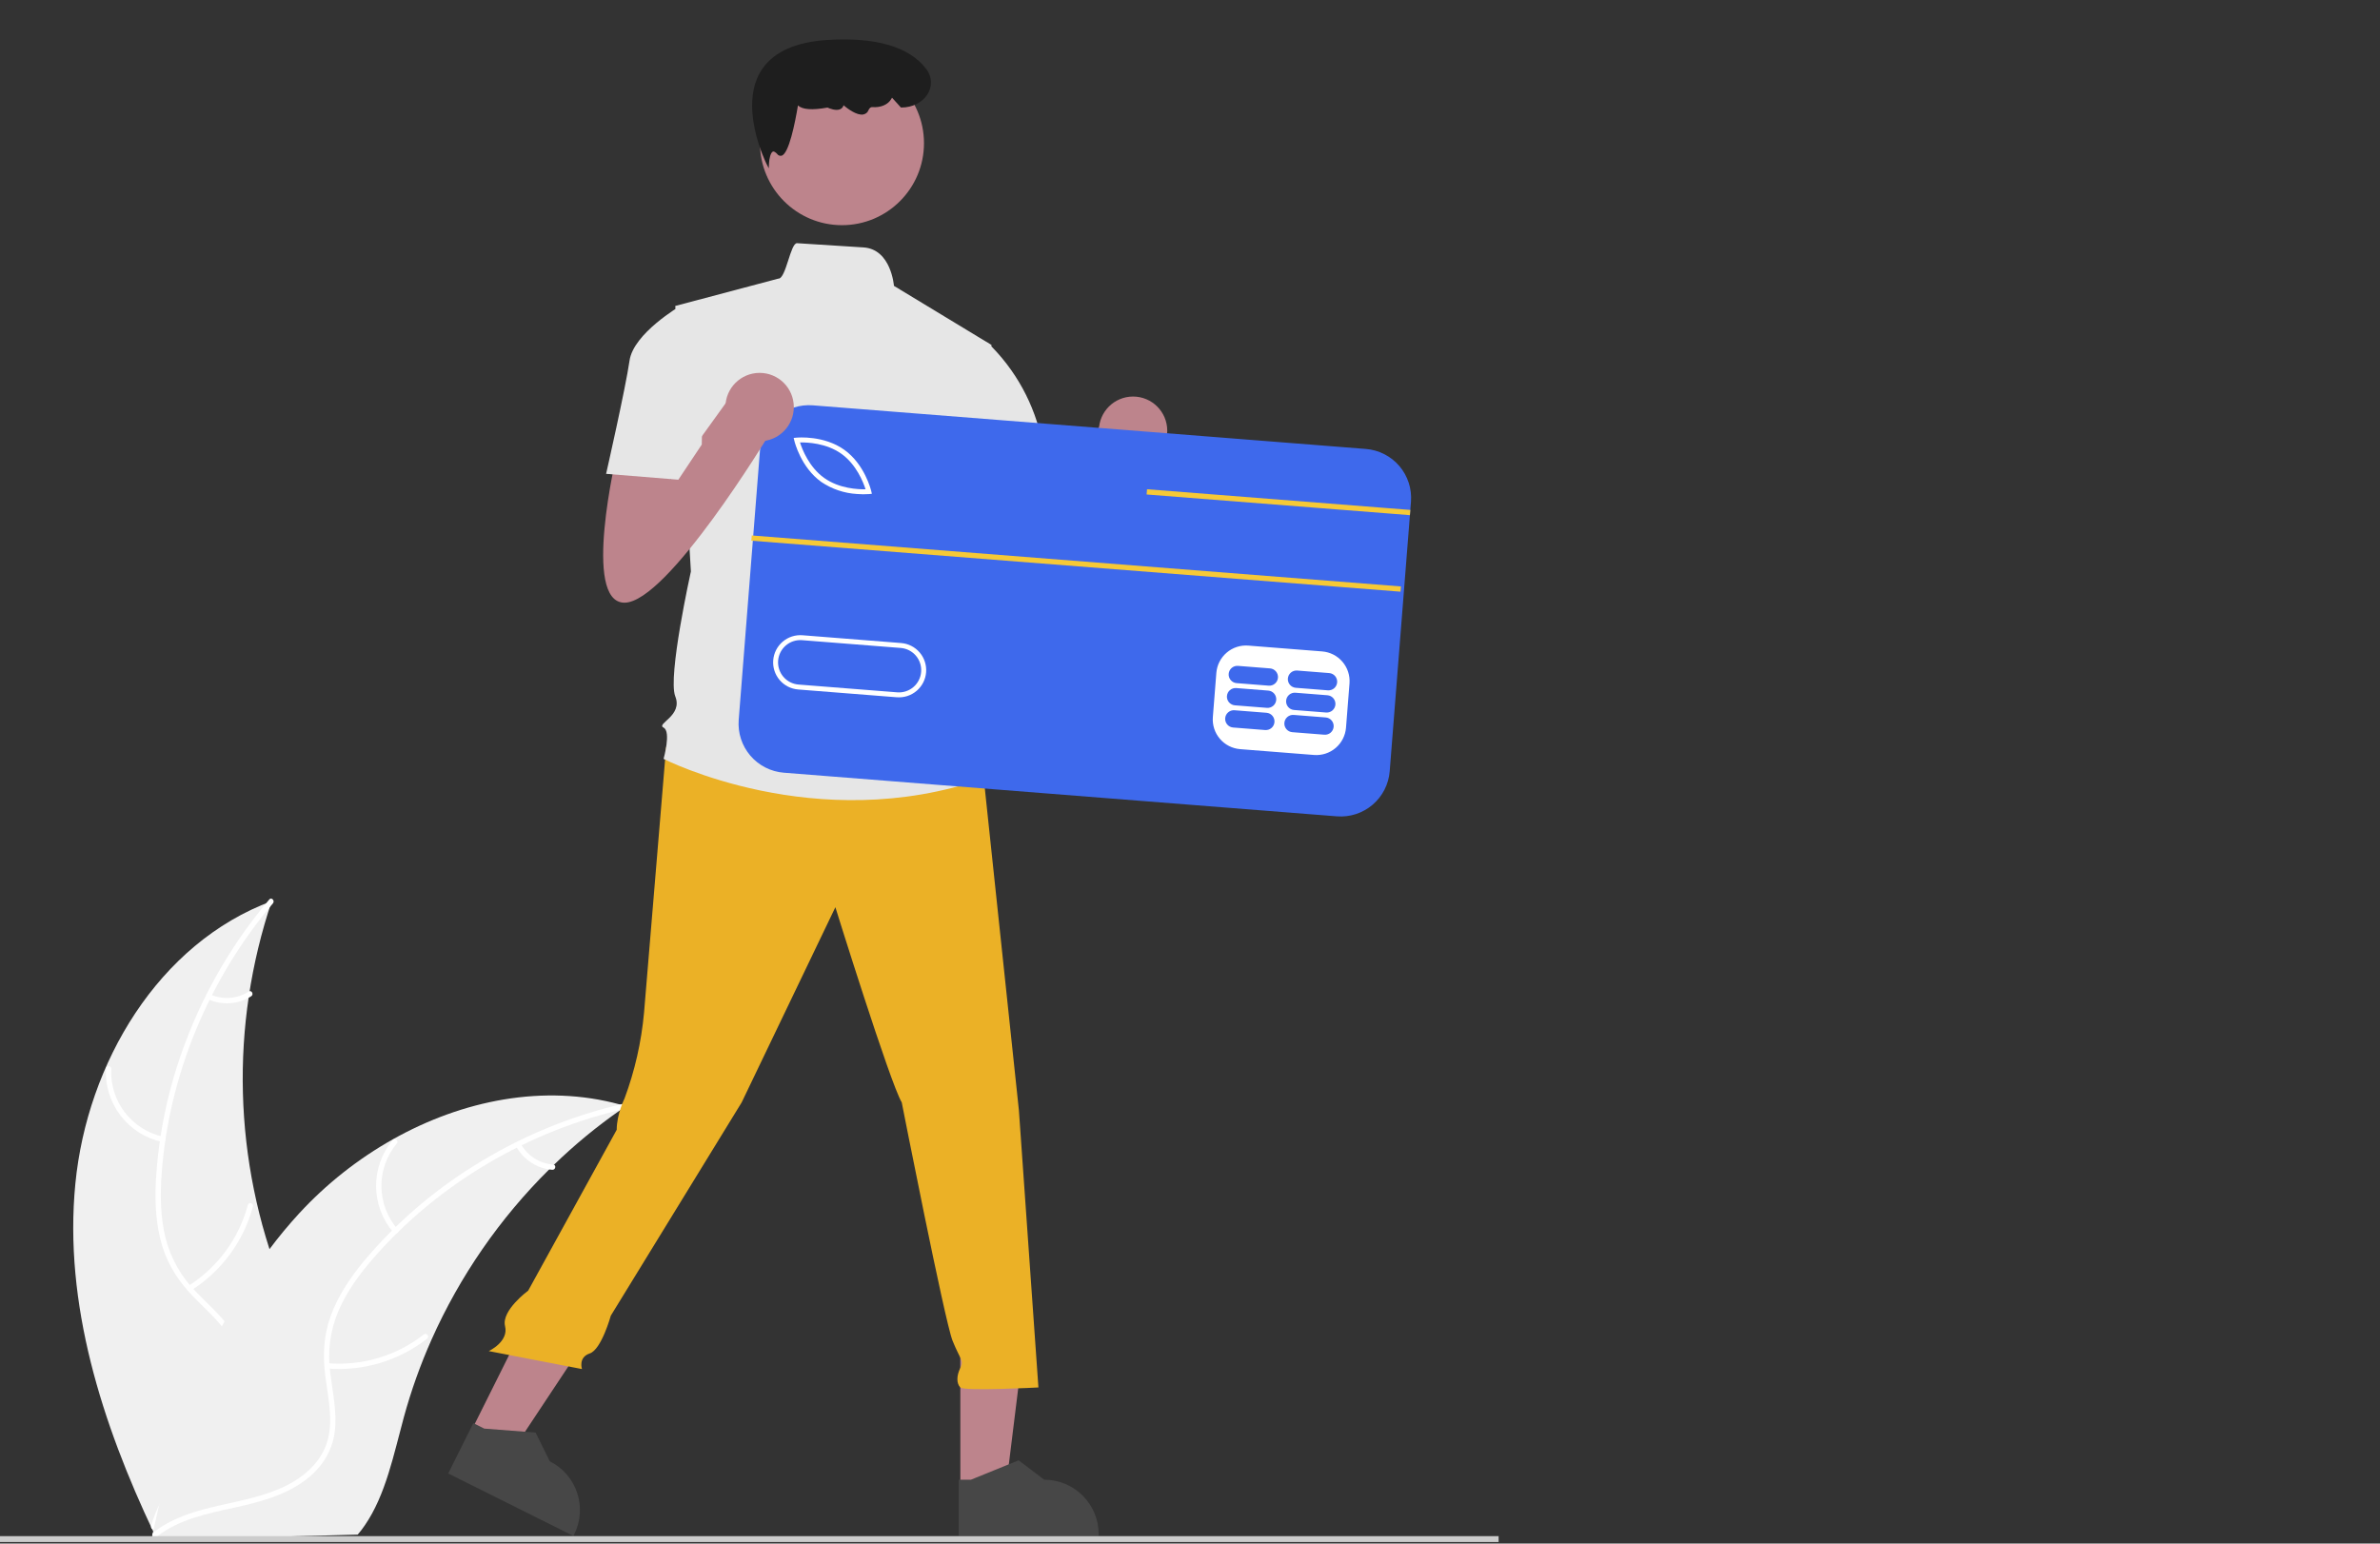 <svg width="905" height="587" viewBox="0 0 905 587" fill="none" xmlns="http://www.w3.org/2000/svg">
<rect x="0" y="0" width="905" height="587" fill="#333333" stroke="none"/>
<g clip-path="url(#clip0_1_2)">
<path d="M28.662 450.064C33.144 404.317 60.232 358.652 103.333 342.679C87.407 390.06 88.753 441.548 107.133 488.032C114.287 505.934 124.108 525.1 118.297 543.481C114.682 554.918 105.34 563.84 94.787 569.542C84.234 575.244 72.432 578.138 60.777 580.976L58.52 582.944C38.818 541.415 24.18 495.811 28.662 450.064Z" fill="#F0F0F0"/>
<path d="M103.787 343.53C79.452 372.253 64.135 408.937 61.457 446.545C60.878 454.675 60.999 462.973 62.98 470.921C64.971 478.653 68.995 485.711 74.636 491.361C79.79 496.735 85.684 501.636 89.442 508.169C93.402 515.055 93.754 522.988 91.361 530.475C88.433 539.635 82.388 547.197 76.219 554.386C69.37 562.369 62.129 570.552 59.401 580.969C59.07 582.231 57.131 581.644 57.461 580.384C62.208 562.26 79.403 551.587 87.308 535.169C90.997 527.507 92.399 518.688 88.548 510.803C85.18 503.907 79.107 498.849 73.842 493.453C68.313 487.787 64.024 481.524 61.7 473.891C59.322 466.084 58.877 457.773 59.245 449.663C60.218 431.28 64.076 413.164 70.676 395.978C78.1 376.323 88.832 358.082 102.408 342.046C103.248 341.054 104.622 342.544 103.787 343.53Z" fill="white"/>
<path d="M61.683 434.275C55.385 432.918 49.775 429.368 45.853 424.257C41.932 419.146 39.955 412.808 40.275 406.374C40.291 406.111 40.407 405.865 40.601 405.687C40.794 405.51 41.049 405.414 41.312 405.42C41.574 405.426 41.824 405.534 42.009 405.721C42.194 405.908 42.298 406.159 42.301 406.422C41.992 412.413 43.834 418.317 47.495 423.069C51.157 427.82 56.396 431.107 62.268 432.335C63.543 432.603 62.951 434.541 61.683 434.275Z" fill="white"/>
<path d="M71.664 488.98C82.791 481.937 90.854 470.959 94.246 458.234C94.581 456.973 96.52 457.56 96.186 458.819C92.631 472.054 84.217 483.461 72.622 490.766C71.516 491.461 70.564 489.672 71.664 488.98Z" fill="white"/>
<path d="M80.029 378.192C82.357 379.225 84.904 379.663 87.442 379.468C89.981 379.272 92.431 378.45 94.573 377.073C95.67 376.364 96.621 378.154 95.531 378.858C93.158 380.368 90.451 381.273 87.646 381.495C84.842 381.717 82.026 381.249 79.444 380.132C79.192 380.047 78.982 379.869 78.856 379.635C78.73 379.4 78.698 379.127 78.767 378.87C78.846 378.613 79.022 378.398 79.259 378.271C79.495 378.145 79.772 378.116 80.029 378.192Z" fill="white"/>
<path d="M238.013 420.668C237.342 421.131 236.67 421.593 235.997 422.072C226.996 428.333 218.518 435.316 210.647 442.95C210.029 443.53 209.411 444.128 208.812 444.725C190.045 463.32 174.894 485.237 164.128 509.363C159.853 518.967 156.315 528.883 153.544 539.023C149.719 553.029 146.685 568.518 138.692 580.101C137.871 581.319 136.976 582.484 136.012 583.592L61.096 585.545C60.923 585.464 60.75 585.4 60.577 585.319L57.59 585.534C57.696 585.001 57.818 584.45 57.924 583.917C57.984 583.608 58.062 583.298 58.122 582.988C58.167 582.782 58.214 582.575 58.243 582.386C58.258 582.318 58.274 582.249 58.289 582.197C58.319 582.008 58.366 581.836 58.396 581.664C59.068 578.585 59.763 575.505 60.481 572.425C60.48 572.408 60.48 572.408 60.496 572.39C66.026 548.934 73.562 525.732 84.38 504.412C84.706 503.771 85.03 503.113 85.39 502.47C90.32 492.887 96.024 483.723 102.447 475.07C105.979 470.343 109.748 465.798 113.74 461.452C124.075 450.242 136.109 440.728 149.401 433.258C175.901 418.371 206.867 412.125 235.808 420.042C236.548 420.245 237.273 420.448 238.013 420.668Z" fill="#F0F0F0"/>
<path d="M237.87 421.624C201.146 429.906 166.83 449.974 142.05 478.389C136.692 484.533 131.792 491.231 128.589 498.769C125.523 506.141 124.488 514.2 125.59 522.108C126.469 529.501 128.225 536.963 127.291 544.441C126.308 552.324 121.813 558.87 115.394 563.407C107.541 568.958 98.162 571.356 88.908 573.383C78.633 575.633 67.925 577.807 59.475 584.482C58.451 585.29 57.256 583.654 58.278 582.847C72.98 571.234 93.135 573.065 109.332 564.715C116.89 560.818 123.319 554.621 124.992 546.007C126.455 538.474 124.651 530.778 123.696 523.299C122.693 515.446 123.039 507.863 125.778 500.37C128.58 492.705 133.229 485.801 138.406 479.548C150.251 465.455 164.238 453.313 179.855 443.565C197.617 432.342 217.168 424.239 237.662 419.608C238.93 419.322 239.13 421.339 237.87 421.624Z" fill="white"/>
<path d="M149.617 468.728C145.405 463.854 143.063 457.641 143.01 451.199C142.956 444.758 145.193 438.507 149.323 433.562C150.162 432.565 151.751 433.822 150.911 434.821C147.057 439.418 144.974 445.241 145.036 451.239C145.098 457.238 147.303 463.016 151.252 467.532C152.109 468.514 150.469 469.705 149.617 468.728Z" fill="white"/>
<path d="M124.65 518.417C137.775 519.493 150.822 515.582 161.192 507.464C162.218 506.659 163.414 508.295 162.388 509.099C151.582 517.526 137.996 521.568 124.34 520.419C123.039 520.309 123.356 518.308 124.65 518.417Z" fill="white"/>
<path d="M198.031 434.996C199.268 437.221 201.038 439.105 203.182 440.477C205.327 441.85 207.779 442.668 210.318 442.859C211.62 442.953 211.302 444.954 210.008 444.861C207.204 444.637 204.497 443.73 202.124 442.219C199.752 440.708 197.785 438.639 196.397 436.192C196.246 435.973 196.185 435.704 196.226 435.441C196.267 435.178 196.406 434.941 196.616 434.777C196.833 434.619 197.103 434.554 197.369 434.595C197.634 434.636 197.872 434.78 198.031 434.996Z" fill="white"/>
<path d="M376.505 181.772C376.505 181.772 363.142 238.193 379.474 238.193C395.807 238.193 434.411 174.348 434.411 174.348L421.048 158.015L397.063 191.315L395.807 174.348L376.505 181.772Z" fill="#A0616A"/>
<path d="M430.85 176.801C438.03 176.801 443.85 170.98 443.85 163.801C443.85 156.621 438.03 150.801 430.85 150.801C423.67 150.801 417.85 156.621 417.85 163.801C417.85 170.98 423.67 176.801 430.85 176.801Z" fill="#BD848C"/>
<path d="M365.175 566.048L382.478 566.047L390.711 499.301L365.171 499.302L365.175 566.048Z" fill="#BD848C"/>
<path d="M364.565 584.1L417.778 584.098V583.425C417.778 577.932 415.595 572.664 411.711 568.78C407.827 564.895 402.559 562.713 397.066 562.713H397.065L387.345 555.339L369.209 562.714L364.564 562.714L364.565 584.1Z" fill="#474747"/>
<path d="M179.038 544.459L194.521 552.185L231.693 496.14L208.841 484.736L179.038 544.459Z" fill="#BD848C"/>
<path d="M170.431 560.338L218.044 584.1L218.345 583.497C220.797 578.582 221.197 572.894 219.456 567.685C217.716 562.475 213.977 558.17 209.062 555.716L209.061 555.716L203.657 544.777L184.137 543.278L179.98 541.203L170.431 560.338Z" fill="#474747"/>
<path d="M569.85 584.165H0V586.406H569.85V584.165Z" fill="#CCCCCC"/>
<path d="M253.298 284.128C253.298 284.128 246.383 367.276 244.898 385.094C243.88 396.262 241.384 407.247 237.474 417.759C237.474 417.759 234.505 423.698 234.505 429.637L200.85 490.801C200.85 490.801 190.566 498.36 192.05 504.299C193.535 510.238 185.85 513.801 185.85 513.801L221.292 520.631C221.292 520.631 219.807 516.177 224.261 514.692C228.715 513.208 232.261 500.329 232.261 500.329L282.017 419.243L317.652 345.005C317.652 345.005 338.439 411.819 342.893 419.243C342.893 419.243 359.225 502.39 362.195 509.814C365.164 517.238 366.649 517.238 365.164 520.208C363.68 523.177 363.68 526.147 365.164 527.631C366.649 529.116 394.86 527.631 394.86 527.631L387.436 422.213L374.073 296.007L305.774 275.221L253.298 284.128Z" fill="#EBB126"/>
<path d="M320.167 85.632C337.387 85.632 351.347 71.672 351.347 54.452C351.347 37.231 337.387 23.271 320.167 23.271C302.947 23.271 288.987 37.231 288.987 54.452C288.987 71.672 302.947 85.632 320.167 85.632Z" fill="#BD848C"/>
<path d="M377.043 131.198L339.925 108.71C339.925 108.71 338.896 94.745 328.32 94.088C323.01 93.758 315.042 93.253 303.085 92.482C300.558 92.32 298.853 106.145 295.957 105.957L256.776 116.35L262.715 217.315C262.715 217.315 253.807 257.403 256.776 264.827C259.746 272.251 249.352 275.221 252.322 276.705C255.291 278.19 252.322 288.584 252.322 288.584C252.322 288.584 310.228 318.279 374.073 296.007L368.134 276.705C368.942 274.182 369.094 271.495 368.574 268.897C368.054 266.299 366.881 263.876 365.164 261.858C365.164 261.858 371.103 252.949 363.679 245.525C363.679 245.525 366.649 232.162 359.225 226.223L357.74 205.436L362.195 195.043L377.043 131.198Z" fill="#E6E6E6"/>
<path d="M292.322 64L291.444 62.264C291.33 62.04 280.221 39.692 290.068 25.907C294.626 19.525 302.915 15.922 314.702 15.199C333.145 14.064 345.768 17.787 352.23 26.257C353.314 27.692 353.923 29.35 353.993 31.055C354.064 32.76 353.593 34.45 352.631 35.946C351.668 37.443 350.25 38.691 348.524 39.56C346.799 40.429 344.831 40.886 342.826 40.884H342.578L339.189 37.139L338.992 37.504C337.765 39.762 334.947 40.999 331.647 40.728C331.086 40.694 330.588 41.106 330.189 41.989C330.054 42.374 329.8 42.723 329.453 42.996C329.106 43.27 328.679 43.459 328.217 43.544C325.778 43.948 322.302 41.334 320.747 40.031C320.687 40.331 320.552 40.616 320.351 40.868C320.15 41.12 319.888 41.331 319.583 41.49C317.943 42.295 315.392 41.243 314.659 40.908C308.824 41.963 305.048 41.681 303.43 40.071C302.333 46.675 299.978 58.563 297.155 59.222C296.86 59.279 296.551 59.255 296.274 59.152C295.996 59.048 295.765 58.872 295.615 58.648C294.935 57.898 294.327 57.523 293.948 57.628C293.03 57.877 292.487 60.451 292.41 62.112L292.322 64Z" fill="#1E1E1E"/>
<path d="M360.71 132.683L375.521 130.277C386.191 140.528 393.459 153.805 396.345 168.317C400.799 192.074 402.284 196.528 402.284 196.528L366.649 205.437L347.347 168.317L360.71 132.683Z" fill="#E6E6E6"/>
<path d="M294.987 163.583L285.834 279.617L519.419 298.043L528.572 182.009L294.987 163.583Z" fill="white"/>
<path d="M319.943 172.572C314.226 168.49 306.969 168.195 304.196 168.254C305.042 170.894 307.671 177.665 313.387 181.749C319.117 185.842 326.366 186.128 329.134 186.071C328.289 183.431 325.66 176.657 319.943 172.572Z" fill="#3E69EC"/>
<path d="M342.493 246.407L304.986 243.449C303.878 243.361 302.763 243.493 301.706 243.836C300.649 244.18 299.669 244.728 298.824 245.45C297.979 246.171 297.284 247.053 296.779 248.043C296.274 249.034 295.969 250.114 295.882 251.222C295.794 252.33 295.926 253.445 296.269 254.502C296.613 255.559 297.161 256.539 297.883 257.384C298.604 258.23 299.486 258.925 300.476 259.43C301.467 259.934 302.547 260.239 303.655 260.327L341.162 263.285C343.4 263.462 345.617 262.742 347.324 261.284C349.032 259.827 350.09 257.75 350.267 255.512C350.443 253.274 349.723 251.057 348.266 249.35C346.808 247.642 344.732 246.584 342.493 246.407Z" fill="#3E69EC"/>
<path d="M519.364 170.73L309.074 154.14C306.628 153.947 304.168 154.238 301.834 154.996C299.501 155.754 297.34 156.965 295.474 158.558C293.608 160.152 292.075 162.097 290.961 164.283C289.847 166.469 289.174 168.853 288.982 171.299L280.895 273.75C280.506 278.691 282.095 283.584 285.313 287.354C288.532 291.123 293.115 293.46 298.056 293.851L508.346 310.441C510.792 310.634 513.252 310.343 515.585 309.585C517.919 308.827 520.08 307.616 521.946 306.023C523.812 304.43 525.345 302.484 526.459 300.298C527.573 298.112 528.245 295.728 528.438 293.282L536.123 195.907L536.278 193.917L536.523 190.822C536.715 188.376 536.424 185.916 535.666 183.582C534.908 181.249 533.698 179.088 532.104 177.222C530.511 175.356 528.566 173.823 526.38 172.709C524.194 171.595 521.81 170.922 519.364 170.73ZM513.154 259.868L511.822 276.746C511.578 279.727 510.164 282.491 507.889 284.432C505.614 286.374 502.662 287.335 499.68 287.107L471.546 284.89C468.565 284.647 465.802 283.233 463.861 280.958C461.919 278.682 460.957 275.731 461.186 272.749L462.518 255.87C462.763 252.889 464.177 250.127 466.452 248.185C468.727 246.244 471.678 245.282 474.66 245.509L502.783 247.729C505.764 247.973 508.528 249.387 510.471 251.661C512.413 253.935 513.378 256.885 513.154 259.868ZM294.02 251.067C294.239 248.335 295.531 245.802 297.615 244.023C299.699 242.244 302.403 241.364 305.135 241.576L342.64 244.536C343.995 244.641 345.316 245.011 346.528 245.627C347.739 246.242 348.818 247.09 349.701 248.123C350.585 249.155 351.256 250.351 351.678 251.643C352.099 252.935 352.261 254.298 352.155 255.652C352.05 257.007 351.678 258.328 351.062 259.539C350.445 260.75 349.596 261.828 348.563 262.71C347.53 263.593 346.333 264.264 345.041 264.684C343.749 265.104 342.386 265.265 341.032 265.158L341.012 265.163L303.507 262.203C302.152 262.096 300.832 261.722 299.622 261.105C298.412 260.487 297.335 259.636 296.454 258.602C295.573 257.568 294.904 256.37 294.487 255.077C294.069 253.784 293.911 252.421 294.02 251.067ZM302.05 167.585L301.793 166.536L302.872 166.437C303.294 166.391 313.271 165.496 321.037 171.043C328.803 176.591 331.185 186.324 331.288 186.731L331.535 187.783L330.459 187.892C328.931 188.005 327.396 187.995 325.87 187.861C321.014 187.577 316.325 185.993 312.291 183.275C304.525 177.728 302.143 167.994 302.05 167.585Z" fill="#3E69EC"/>
<path d="M481.603 271.062L469.414 270.1C468.544 270.033 467.683 270.314 467.021 270.881C466.358 271.447 465.947 272.254 465.879 273.123C465.81 273.993 466.089 274.854 466.655 275.518C467.221 276.181 468.027 276.594 468.896 276.664L481.085 277.625C481.955 277.692 482.816 277.412 483.478 276.845C484.141 276.278 484.552 275.471 484.621 274.602C484.689 273.732 484.41 272.871 483.844 272.208C483.279 271.544 482.473 271.132 481.603 271.062Z" fill="#3E69EC"/>
<path d="M504.107 272.837L491.918 271.875C491.048 271.809 490.188 272.09 489.526 272.657C488.864 273.223 488.454 274.03 488.385 274.899C488.316 275.768 488.595 276.629 489.161 277.292C489.726 277.956 490.531 278.368 491.4 278.439L503.59 279.401C504.459 279.467 505.319 279.186 505.981 278.619C506.643 278.052 507.054 277.246 507.122 276.377C507.191 275.508 506.912 274.647 506.347 273.984C505.782 273.32 504.976 272.908 504.107 272.837Z" fill="#3E69EC"/>
<path d="M482.269 262.622L470.079 261.661C469.21 261.594 468.35 261.876 467.688 262.442C467.026 263.009 466.615 263.816 466.547 264.685C466.478 265.554 466.757 266.414 467.322 267.078C467.887 267.742 468.693 268.154 469.561 268.225L481.751 269.186C482.621 269.253 483.481 268.973 484.144 268.406C484.807 267.839 485.218 267.032 485.286 266.163C485.355 265.293 485.076 264.432 484.51 263.768C483.944 263.105 483.138 262.693 482.269 262.622Z" fill="#3E69EC"/>
<path d="M504.773 264.398L492.583 263.436C491.714 263.369 490.853 263.65 490.191 264.217C489.528 264.784 489.117 265.59 489.049 266.46C488.98 267.329 489.259 268.19 489.825 268.854C490.391 269.518 491.196 269.93 492.066 270L504.256 270.961C505.125 271.029 505.986 270.748 506.648 270.181C507.311 269.614 507.722 268.807 507.791 267.938C507.859 267.069 507.58 266.207 507.014 265.544C506.449 264.88 505.643 264.468 504.773 264.398Z" fill="#3E69EC"/>
<path d="M482.935 254.183L470.745 253.222C469.875 253.155 469.015 253.435 468.352 254.002C467.689 254.569 467.278 255.376 467.21 256.245C467.141 257.115 467.42 257.976 467.986 258.64C468.552 259.303 469.358 259.715 470.227 259.786L482.417 260.747C483.286 260.814 484.146 260.532 484.808 259.966C485.471 259.399 485.881 258.592 485.95 257.723C486.018 256.854 485.739 255.994 485.174 255.33C484.609 254.666 483.804 254.254 482.935 254.183Z" fill="#3E69EC"/>
<path d="M505.439 255.959L493.249 254.997C492.38 254.931 491.52 255.212 490.858 255.778C490.195 256.345 489.785 257.152 489.716 258.021C489.648 258.89 489.927 259.75 490.492 260.414C491.057 261.078 491.863 261.49 492.731 261.561L504.921 262.522C505.79 262.589 506.65 262.308 507.313 261.741C507.975 261.174 508.385 260.368 508.454 259.499C508.522 258.63 508.244 257.769 507.678 257.105C507.113 256.442 506.308 256.029 505.439 255.959Z" fill="#3E69EC"/>
<path d="M285.856 203.625L285.699 205.62L532.552 225.011L532.709 223.017L285.856 203.625Z" fill="#F6C937"/>
<path d="M536.278 193.917L536.123 195.907L527.532 195.233L435.999 188.043L436.164 186.051L527.687 193.243L536.278 193.917Z" fill="#F6C937"/>
<path d="M234.505 172.772C234.505 172.772 221.142 229.193 237.474 229.193C253.807 229.193 292.411 165.348 292.411 165.348L279.048 149.015L255.063 182.315L253.807 165.348L234.505 172.772Z" fill="#BD848C"/>
<path d="M288.85 167.801C296.03 167.801 301.85 161.98 301.85 154.801C301.85 147.621 296.03 141.801 288.85 141.801C281.67 141.801 275.85 147.621 275.85 154.801C275.85 161.98 281.67 167.801 288.85 167.801Z" fill="#BD848C"/>
<path d="M267.592 125.259L258.684 116.35C258.684 116.35 240.866 126.744 239.382 137.137C237.897 147.531 230.473 180.196 230.473 180.196L257.941 182.423L266.85 169.06L267.592 125.259Z" fill="#E6E6E6"/>
</g>
<defs>
<clipPath id="clip0_1_2">
<rect width="904.362" height="586.406" fill="white"/>
</clipPath>
</defs>
</svg>
